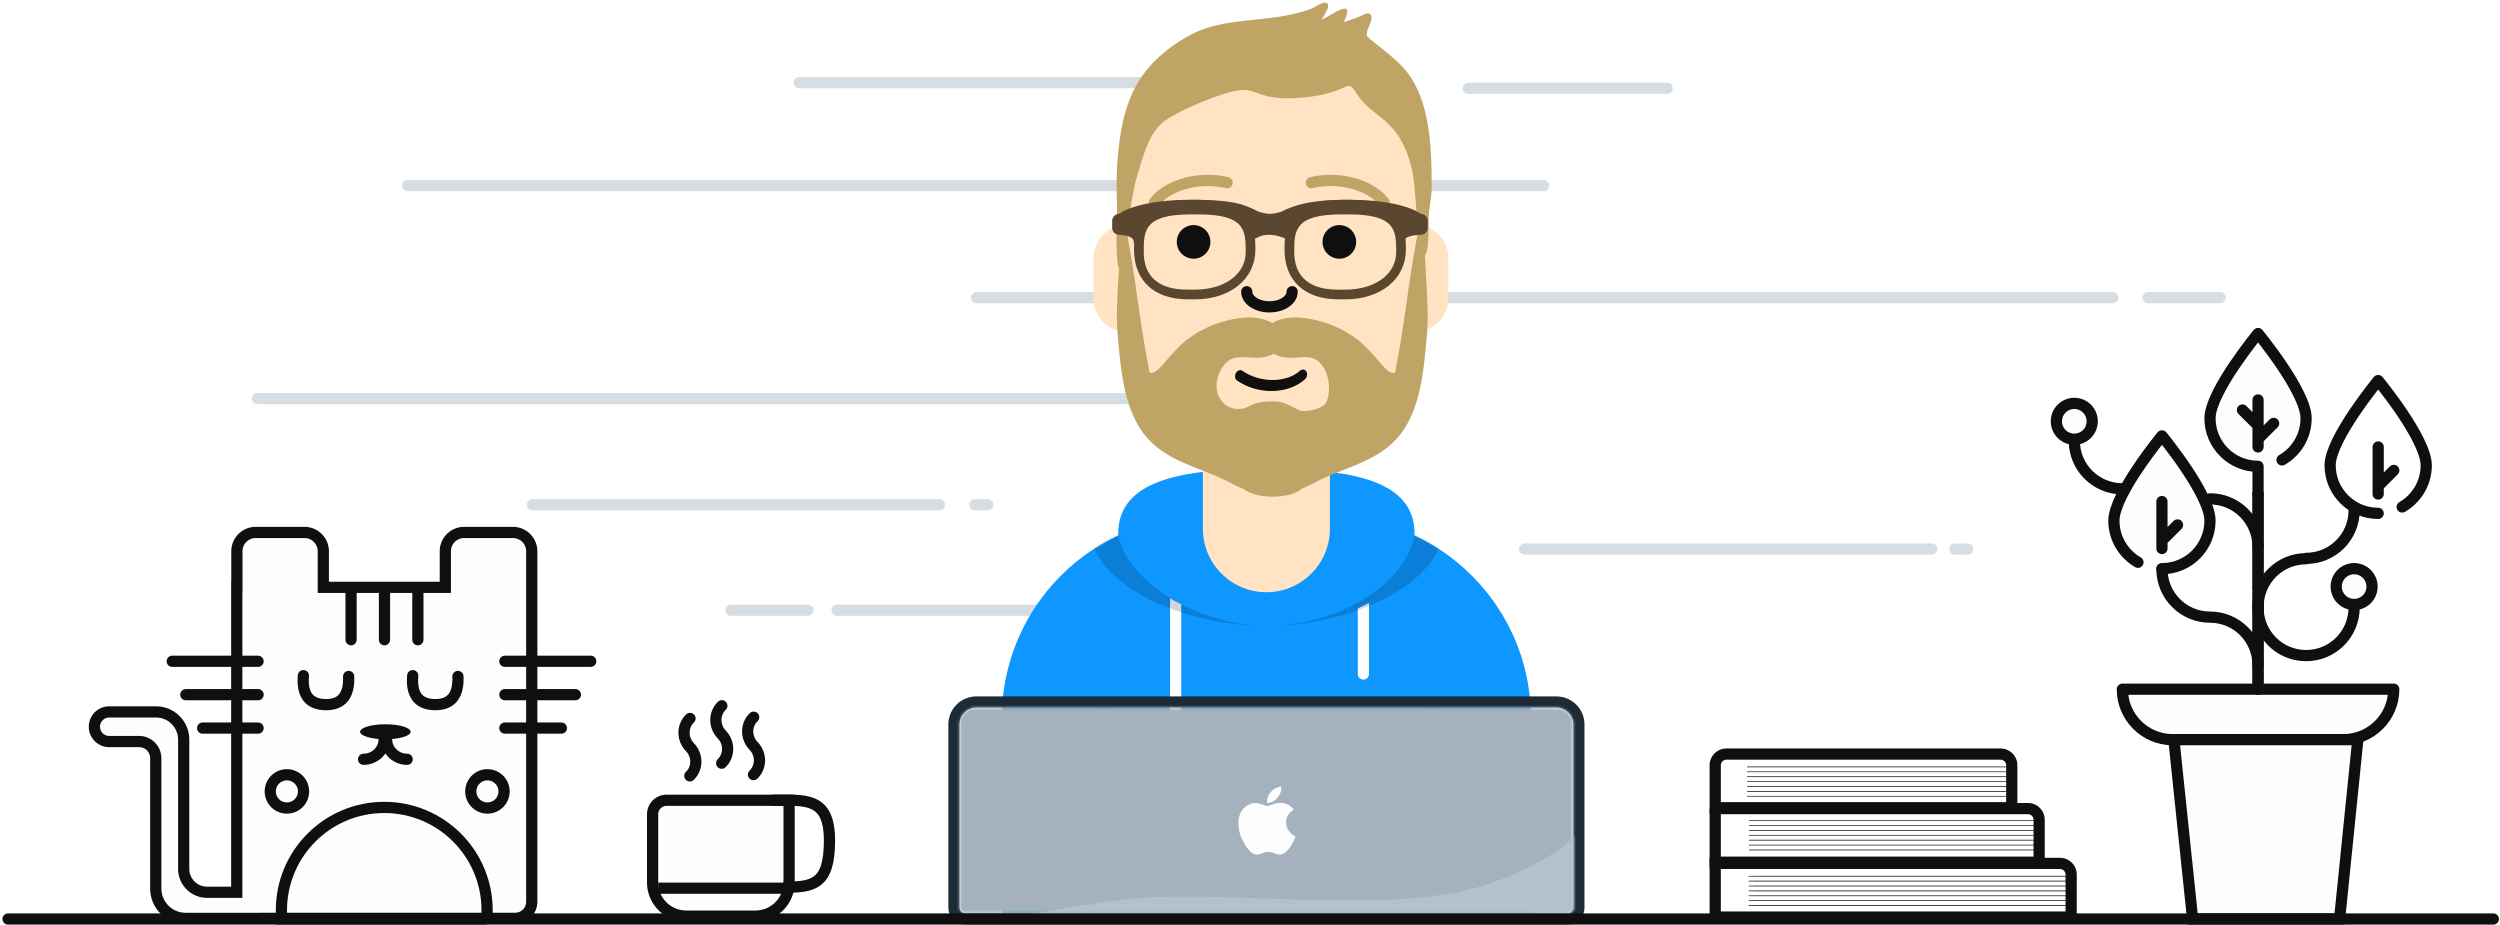 <svg width="892" height="330" viewBox="0 0 892 330" xmlns="http://www.w3.org/2000/svg" xmlns:xlink="http://www.w3.org/1999/xlink">
  <title>
    chapter-i
  </title>
  <defs>
    <path
      d="M117.757 145.628V213H72.26v-69.2c-15.719-8.487-26.56-24.849-27.239-43.8h-.034c-6.456 0-11.689-5.233-11.689-11.69V73.69c0-6.457 5.233-11.69 11.69-11.69V51.89C44.987 23.233 68.22 0 96.877 0c28.659 0 51.89 23.232 51.89 51.89v10.124c6.188.301 11.112 5.413 11.112 11.675v14.622c0 6.273-4.941 11.392-11.145 11.677-.726 20.424-13.257 37.843-30.978 45.64z"
      id="a"/>
    <path
      d="M72.323.07v20.277C72.323 32.858 82.464 43 94.975 43c12.51 0 22.653-10.142 22.653-22.653V.071c17.084 2.025 30.203 7.592 30.203 22.006 0 .222-.003.444-.009.664 24.539 11.474 41.54 36.381 41.54 65.258v69.42H.588v-69.42c0-28.877 17-53.784 41.54-65.258a23.59 23.59 0 0 1-.01-.664c0-14.414 13.119-19.98 30.204-22.006z"
      id="b"/>
    <path
      d="M74.372 66.248c-1.924 2.173-7.718 3.01-9.316 2.173-2.954-1.545-5.75-3.201-8.998-3.088-3.248-.113-6.063.27-9.052 1.835-2.394 1.253-5.945 1.253-8.448-.92-4.04-3.507-3.362-9.083-.813-13.054 3.626-5.651 8.545-2.918 14.045-3.563 1.496-.175 2.998-.617 4.268-1.34 1.27.723 2.772 1.165 4.268 1.34 5.5.645 9.93-2.088 13.556 3.563 2.548 3.971 2.413 10.882.49 13.054zm34.2-65.957c-3.217 14.075-4.696 28.434-7.029 42.671a337.588 337.588 0 0 1-1.584 8.879c-.118.62-.235 2.923-.81 3.215-1.739.884-5.284-3.818-6.232-4.88-2.38-2.665-4.74-5.355-7.64-7.447a39.471 39.471 0 0 0-19.854-7.32c-2.987-.248-7.024.185-9.839 1.993-2.814-1.808-6.852-2.241-9.838-1.993a39.471 39.471 0 0 0-19.855 7.32c-2.9 2.092-5.26 4.782-7.64 7.447-.948 1.062-4.493 5.764-6.232 4.88-.574-.292-.691-2.595-.81-3.215a337.584 337.584 0 0 1-1.584-8.879C7.292 28.725 5.814 14.366 2.595.292 1.66.291.839 19.038.735 20.785.308 27.88-.188 34.816.446 41.917 1.54 54.167 2.681 69.525 11.451 78.88c7.924 8.452 19.43 10.219 29.354 15.554 1.277.687 2.972 1.535 4.8 2.23 1.925 1.563 5.744 2.628 10.143 2.628 4.614 0 8.59-1.172 10.411-2.862a43.018 43.018 0 0 0 4.205-1.996c9.923-5.336 21.43-7.102 29.354-15.554 8.77-9.354 9.91-24.713 11.004-36.962.635-7.1.138-14.037-.287-21.131C110.33 19.039 109.51.29 108.573.29z"
      id="d"/>
    <filter x="-.9%" y="-2.8%" width="101.8%" height="111.1%" filterUnits="objectBoundingBox" id="e">
      <feOffset dy="2" in="SourceAlpha" result="shadowOffsetOuter1"/>
      <feColorMatrix values="0 0 0 0 0 0 0 0 0 0 0 0 0 0 0 0 0 0 0.2 0" in="shadowOffsetOuter1" result="shadowMatrixOuter1"/>
      <feMerge>
        <feMergeNode in="shadowMatrixOuter1"/>
        <feMergeNode in="SourceGraphic"/>
      </feMerge>
    </filter>
    <path d="M6.618.401H213.58a6 6 0 0 1 6 6v65.345a2 2 0 0 1-2 2H2.618a2 2 0 0 1-2-2V6.401a6 6 0 0 1 6-6z" id="f"/>
  </defs>
  <g fill="none" fill-rule="evenodd">
    <g stroke-width="4">
      <g stroke="#D6DDE3" stroke-linecap="round">
        <path
          d="M189.98 180.119h145.213M91.844 142.215h386M348.474 106.215H753.77M523.844 31.5h71M285.135 29.5h195.987M766.45 106.215h25.689M347.844 180.119h4.56M298.656 217.715h145.212M260.77 217.715h27.478M544.02 195.908H689.23M697.52 195.908h4.56M145.474 66.215H550.77"/>
      </g>
      <g stroke="#0F0F0F">
        <path d="M269.547 326.866h-24.693c-6.627 0-12-5.372-12-12v-24.333a5 5 0 0 1 5-5h43.693v29.333c0 6.628-5.373 12-12 12z" fill="#FDFDFD"/>
        <path d="M275.45 285.535c11.785 0 20.506-1.436 20.506 14.356s-5.774 16.67-16.363 16.67M234.854 316.905h46.739"/>
        <g stroke-linecap="round" stroke-linejoin="round">
          <path d="M257.487 272.309c2.838-2.741 2.853-7.33.034-10.249M257.556 251.812c-2.838 2.74-2.854 7.329-.035 10.248"/>
        </g>
        <g stroke-linecap="round" stroke-linejoin="round">
          <path d="M246.132 276.835c2.838-2.74 2.854-7.329.035-10.248M246.201 256.339c-2.838 2.74-2.853 7.329-.034 10.248"/>
        </g>
        <g stroke-linecap="round" stroke-linejoin="round">
          <path d="M268.84 276.386c2.839-2.741 2.855-7.33.035-10.249M268.91 255.889c-2.838 2.74-2.854 7.329-.035 10.248"/>
        </g>
      </g>
    </g>
    <path
      d="M762.827 200.347c-5.135-2.962-8.592-8.51-8.592-14.864 0-9.469 17.145-30.242 17.145-30.242s17.146 20.773 17.146 30.242c0 9.47-7.676 17.146-17.146 17.146M814.225 164.099c5.135-2.962 8.592-8.51 8.592-14.863 0-9.47-17.145-30.243-17.145-30.243s-17.146 20.774-17.146 30.243c0 9.47 7.677 17.145 17.146 17.145"
      fill="#FDFDFD"/>
    <path d="M854.088 245.913h-96.833c0 9.944 8.061 18.006 18.006 18.006h60.822c9.944 0 18.005-8.062 18.005-18.006z" stroke="#0F0F0F" stroke-width="4" fill="#FDFDFD" stroke-linecap="round" stroke-linejoin="round"/>
    <path stroke="#0F0F0F" stroke-width="4" fill="#FDFDFD" d="M775.636 263.919l6.69 63.942h52.44l6.508-63.942z"/>
    <path d="M805.672 245.913v-34.291M805.672 210.436v-34.291" stroke="#1D2B36" stroke-width="4" stroke-linecap="round" stroke-linejoin="round"/>
    <path
      d="M805.672 237.34c0-9.469-7.676-17.146-17.146-17.146M822.818 199.352c-9.47 0-17.146 7.677-17.146 17.146M771.38 203.049c0 9.469 7.677 17.146 17.147 17.146M822.818 199.228c9.469 0 17.145-7.676 17.145-17.146M771.38 195.723v-16.788M771.38 192.866l5.567-5.566M848.536 176.264v-16.789M848.536 173.406l5.566-5.566M814.225 164.099c5.135-2.962 8.592-8.51 8.592-14.863 0-9.47-17.145-30.243-17.145-30.243s-17.146 20.774-17.146 30.243c0 9.47 7.677 17.145 17.146 17.145M805.672 166.381v9.763M805.672 159.475v-16.788M805.672 156.618l5.566-5.566M805.672 151.855l-5.566-5.566M805.672 195.13c0-9.468-7.676-17.145-17.146-17.145M740.11 157.26c0 9.47 7.676 17.146 17.145 17.146"
      stroke="#0F0F0F"
      stroke-width="4"
      stroke-linecap="round"
      stroke-linejoin="round"/>
    <path d="M746.5 150.319a6.39 6.39 0 1 0-12.78 0 6.39 6.39 0 0 0 12.78 0zM846.342 209.295a6.39 6.39 0 1 0-12.781 0 6.39 6.39 0 0 0 12.78 0z" stroke="#0F0F0F" stroke-width="4" fill="#FDFDFD" stroke-linecap="round" stroke-linejoin="round"/>
    <path d="M805.66 216.774c0 9.469 7.677 17.146 17.146 17.146M822.806 233.92c9.47 0 17.145-7.677 17.145-17.147" stroke="#0F0F0F" stroke-width="4" stroke-linecap="round" stroke-linejoin="round"/>
    <g stroke="#0F0F0F">
      <g opacity=".15" stroke-linecap="square" stroke-width=".25">
        <path d="M626.018 314.377h113.469M626.018 316.123h113.469M626.018 317.87h113.469M626.018 319.616h113.469M626.018 321.363h113.469M626.018 323.11h113.469M626.018 312.63h113.469"/>
      </g>
      <path d="M611.987 308.06v19.14h127v-15.14a4 4 0 0 0-4-4h-123z" stroke-width="4"/>
      <g stroke-linecap="round" stroke-width=".25">
        <path d="M624.018 314.377h113.469M624.018 316.123h113.469M624.018 317.87h113.469M624.018 319.616h113.469M624.018 321.363h113.469M624.018 323.11h113.469M624.018 312.63h113.469"/>
      </g>
      <path d="M611.987 288.501v19.141H727.56v-15.14a4 4 0 0 0-4-4H611.987z" stroke-width="4"/>
      <g>
        <path d="M611.987 288.2h105.808v-15.14a4 4 0 0 0-4-4h-97.808a4 4 0 0 0-4 4v15.14z" stroke-width="4"/>
        <g stroke-linecap="round" stroke-width=".25">
          <path d="M623.455 275.377h92.243M623.455 277.124h92.243M623.455 278.87h92.243M623.455 280.617h92.243M623.455 282.363h92.243M623.455 284.11h92.243M623.455 273.631h92.243"/>
        </g>
      </g>
    </g>
    <g>
      <g transform="matrix(-1 0 0 1 211.52 187.979)">
        <path
          d="M127.042 21.583h-.044V8.711a6.708 6.708 0 0 0-6.708-6.709h-17.417a6.708 6.708 0 0 0-6.708 6.709v12.872h-43.54V8.711a6.708 6.708 0 0 0-6.708-6.709H28.5a6.708 6.708 0 0 0-6.708 6.709v125.056a5.917 5.917 0 0 0 5.916 5.917h89.444v.014h28.121c5.891 0 10.667-4.775 10.667-10.666V82.563a5.958 5.958 0 0 1 5.958-5.958h10.657a5.285 5.285 0 1 0 0-10.57h-16.7c-5.454 0-9.875 4.42-9.875 9.874v46.138a8.333 8.333 0 0 1-8.333 8.333h-10.605V21.583z"
          stroke="#0F0F0F"
          stroke-width="4"
          fill="#FDFDFD"/>
        <path d="M37.722 139.868h73.39v-3.064c0-20.266-16.43-36.695-36.695-36.695-20.266 0-36.695 16.429-36.695 36.695v3.064z" stroke="#0F0F0F" stroke-width="4"/>
        <g stroke="#0F0F0F" stroke-linecap="round" stroke-linejoin="round" stroke-width="4">
          <path d="M87.125 53.376c-.274 6.806 2.49 10.158 8.294 10.057 5.803-.101 8.418-3.547 7.845-10.338M48.125 53.376c-.274 6.806 2.49 10.158 8.294 10.057 5.803-.101 8.418-3.547 7.845-10.338"/>
        </g>
        <g stroke="#0F0F0F" stroke-linecap="round" stroke-width="4">
          <path d="M62.422 22.575v17.703M74.34 22.575v17.703M86.26 22.575v17.703"/>
        </g>
        <g stroke="#0F0F0F" stroke-linecap="round" stroke-width="4">
          <path d="M150.076 47.963h-30.64M145.22 59.882h-25.785M139.224 71.802h-19.789"/>
        </g>
        <g stroke="#0F0F0F" stroke-linecap="round" stroke-width="4">
          <path d="M31.391 47.963H.751M31.391 59.882H6.22M31.391 71.802H11.215"/>
        </g>
        <g transform="translate(64.25 69.833)">
          <ellipse fill="#0F0F0F" cx="9.771" cy="3.282" rx="9.018" ry="2.677"/>
          <path d="M10.198 5.958c0 3.946 3.29 7.144 7.348 7.144M9.344 5.958c0 3.946-3.29 7.144-7.349 7.144" stroke="#0F0F0F" stroke-width="4" stroke-linecap="round" stroke-linejoin="round"/>
        </g>
        <circle stroke="#0F0F0F" stroke-width="4" cx="109.153" cy="94.396" r="5.938"/>
        <circle stroke="#0F0F0F" stroke-width="4" cx="37.604" cy="94.396" r="5.938"/>
      </g>
    </g>
    <g>
      <g transform="translate(356.875 18.309)">
        <use fill="#FFE3C3" xlink:href="#a"/>
        <g transform="translate(0 150)">
          <mask id="c" fill="#fff">
            <use xlink:href="#b"/>
          </mask>
          <use fill="#0D97FF" xlink:href="#b"/>
          <path d="M64.59 47.332v61.014a2 2 0 1 1-4 0V45.15a62.645 62.645 0 0 0 4 2.182zm67-.51v25.351a2 2 0 0 1-4 0V48.739a66.549 66.549 0 0 0 4-1.918z" fill="#FDFDFD" mask="url(#c)"/>
          <path
            d="M94.98 55c-11.225 0-22.705-3.553-31.045-8.048-12.669-6.827-22.3-17.01-22.3-28.875 0-9.37 5.597-15.003 14.251-18.353C41.55 2.571 31.634 8.243 31.634 19.308 31.634 39.02 63.104 55 94.979 55zM134.072-.276c14.337 2.847 24.253 8.519 24.253 19.584 0 19.71-31.465 35.689-63.337 35.692 26.84-.004 53.335-16.533 53.335-36.923 0-9.37-5.597-15.003-14.25-18.353z"
            fill-opacity=".16"
            fill="#000"
            mask="url(#c)"/>
          <path d="M154 85.965v68.23M37 85.965v68.23" stroke="#0A7ED6" stroke-width="4" stroke-linecap="round"/>
        </g>
        <path d="M87.964 85.771c0 2.983 3.627 5.401 8.102 5.401 4.474 0 8.101-2.418 8.101-5.4" stroke="#0F0F0F" stroke-linecap="round" stroke-width="4"/>
        <g transform="translate(63 62)" fill="#0F0F0F">
          <circle cx="6" cy="6" r="6"/>
          <circle cx="58" cy="6" r="6"/>
        </g>
        <g fill-rule="nonzero">
          <path d="M56.63 55.159c3.915-5.51 14.648-8.598 23.893-6.328a2 2 0 0 0 .954-3.884c-10.737-2.637-23.165.94-28.107 7.894a2 2 0 0 0 3.26 2.318z" fill="#BFA465"/>
          <path d="M106.923 114c-4.74 4.252-14.024 4.483-20.497-.007-.75-.52-1.794-.17-2.33.784-.536.954-.361 2.15.39 2.67 7.517 5.215 18.266 4.947 24.25-.421.775-.695.997-1.936.496-2.772-.5-.835-1.535-.95-2.31-.254z" fill="#0F0F0F"/>
          <path d="M135.37 55.159c-3.915-5.51-14.648-8.598-23.893-6.328a2 2 0 0 1-.954-3.884c10.737-2.637 23.165.94 28.108 7.894a2 2 0 0 1-3.26 2.318z" fill="#BFA465"/>
        </g>
      </g>
      <use fill="#BFA465" xlink:href="#d" transform="translate(398.375 77.917)"/>
      <path
        d="M500.4 23.836c-2.651-2.82-5.73-5.213-8.725-7.614-.66-.529-1.332-1.045-1.978-1.594-.147-.125-1.651-1.246-1.831-1.66-.433-.992-.182-.219-.123-1.404.076-1.498 3.011-5.729.82-6.7-.963-.426-2.681.71-3.606 1.085a55.605 55.605 0 0 1-5.506 1.9c.895-1.857 2.602-5.574-.606-4.579-2.5.775-4.83 2.768-7.341 3.705.83-1.418 4.154-5.811 1.151-6.057-.935-.076-3.654 1.748-4.66 2.137-3.014 1.166-6.093 1.92-9.257 2.513-10.76 2.018-23.342 1.443-33.297 6.541-7.675 3.93-15.253 10.029-19.686 17.794-4.273 7.485-5.872 15.677-6.766 24.254-.656 6.295-.71 12.801-.403 19.119.1 2.07-1.2 25.755 1.69 22.866 1.439-1.44 2.952-21.398 3.315-23.366.721-3.915 1.416-7.848 2.619-11.638 2.12-6.678 3.899-14.29 9.901-18.392 5.592-3.822 21.85-10.65 27.38-10.65 5.53 0 6.791 3.85 20.444 2.784 13.654-1.066 16.385-5.024 17.881-4.097 1.37.847 2.791 3.615 3.774 4.748 2.323 2.678 5.092 4.724 7.808 6.92 5.664 4.58 8.523 10.331 10.243 17.488 1.714 7.13 1 15.266 3.122 22.283.373 1.234-.793 7.437.585 9.649.085.136 1.376-.309 1.802-2.562.685-3.625.59-9.883.59-10.574 0-4.52 1.1-7.91 1.086-12.46-.054-13.832-.484-31.868-10.425-42.439z"
        fill="#BFA465"/>
      <g filter="url(#e)" transform="translate(396.826 69.299)" fill="#5B462F" fill-rule="nonzero">
        <path
          d="M29.447 35.51H27.06c-12.063 0-19.264-6.638-19.264-17.755C7.795 8.771 9.369 0 28.175 0h2.546C49.526 0 51.1 8.771 51.1 17.755c0 10.453-8.903 17.755-21.653 17.755zM28.05 5.197c-16.79 0-16.79 5.925-16.79 13.425 0 6.124 2.7 13.424 15.565 13.424h2.623c10.71 0 18.188-5.52 18.188-13.424 0-7.5 0-13.425-16.79-13.425H28.05zM83.146 35.51h-2.389c-12.063 0-19.264-6.638-19.264-17.755C61.493 8.771 63.067 0 81.873 0h2.546c18.805 0 20.379 8.771 20.379 17.755 0 10.453-8.902 17.755-21.652 17.755zM81.747 5.197c-16.79 0-16.79 5.925-16.79 13.425 0 6.124 2.702 13.424 15.565 13.424h2.624c10.709 0 18.188-5.52 18.188-13.424 0-7.5 0-13.425-16.79-13.425h-2.797z"/>
        <path
          d="M2.559 4.999C3.158 4.414 9.709 0 28.149 0c15.46 0 18.733 1.605 23.687 4.029l.363.179c.344.122 2.106.72 4.166.786 1.877-.08 3.482-.59 3.952-.753C65.97 1.491 71.507 0 84.445 0c18.44 0 24.99 4.414 25.589 4.999 1.415 0 2.559 1.117 2.559 2.5v2.498c0 1.383-1.144 2.5-2.559 2.5 0 0-5.977 0-5.977 2.5 0 2.499-1.7-3.617-1.7-5V7.563c-3.12-1.194-8.707-3.418-17.912-3.418-10.256 0-15.364 1.819-19.745 3.625l.049.118-.003 1.72-1.92 4.634-2.372-.938a11.289 11.289 0 0 0-1.303-.39c-1.766-.436-3.583-.569-5.19-.24a6.855 6.855 0 0 0-1.637.549l-2.289 1.118-2.29-4.47.102-1.988.07-.169c-3.779-1.76-7.263-3.569-19.769-3.569-9.205 0-14.79 2.223-17.912 3.417v2.435c0 1.383-2.56 7.499-2.56 5 0-2.5-5.117-2.5-5.117-2.5C1.146 12.497 0 11.38 0 9.997V7.498c0-1.382 1.146-2.5 2.559-2.5z"/>
      </g>
    </g>
    <g>
      <g transform="translate(341.756 252.082)">
        <mask id="g" fill="#fff">
          <use xlink:href="#f"/>
        </mask>
        <path stroke="#1D2B36" stroke-width="4" d="M6.618-1.599H213.58a8 8 0 0 1 8 8v65.345a4 4 0 0 1-4 4H2.618a4 4 0 0 1-4-4V6.401a8 8 0 0 1 8-8z"/>
        <path fill="#A5B2BD" mask="url(#g)" d="M-11.019-11.426h240v97h-240z"/>
        <path d="M24.9 74.3c11.658-2.162 22.683-3.925 33.076-5.288 35.918-4.71 97.072 6.704 132.922-6.229 23.9-8.622 36.595-19.827 38.083-33.615L225.555 74.3H24.9z" fill="#B4C0CA" mask="url(#g)"/>
      </g>
      <path
        d="M458.905 293.479c-.011-1.988.888-3.489 2.708-4.594-1.018-1.457-2.557-2.26-4.588-2.416-1.924-.152-4.026 1.121-4.795 1.121-.813 0-2.676-1.067-4.139-1.067-3.023.049-6.236 2.41-6.236 7.216 0 1.42.26 2.888.78 4.4.694 1.987 3.197 6.863 5.808 6.782 1.365-.032 2.33-.97 4.107-.97 1.723 0 2.616.97 4.139.97 2.633-.038 4.897-4.47 5.558-6.463-3.532-1.663-3.342-4.876-3.342-4.979zm-3.067-8.896c1.48-1.755 1.344-3.353 1.3-3.928-1.305.076-2.817.889-3.678 1.891-.948 1.073-1.506 2.4-1.387 3.895 1.414.109 2.703-.617 3.765-1.858z"
        fill="#FDFDFD"
        fill-rule="nonzero"/>
    </g>
    <g stroke="#0F0F0F" stroke-linecap="round" stroke-linejoin="round" stroke-width="4">
      <path
        d="M805.672 245.913v-34.291M805.672 210.436v-34.291M762.827 200.622c-5.135-2.962-8.592-8.51-8.592-14.863 0-9.47 17.145-30.243 17.145-30.243s17.146 20.774 17.146 30.243c0 9.47-7.676 17.145-17.146 17.145M857.089 180.887c5.135-2.962 8.592-8.51 8.592-14.863 0-9.47-17.145-30.243-17.145-30.243s-17.146 20.774-17.146 30.243c0 9.47 7.676 17.146 17.146 17.146"/>
    </g>
    <g stroke="#0F0F0F" stroke-linecap="round" stroke-width=".25">
      <path d="M624.127 294.531H726.36M624.127 296.278H726.36M624.127 298.024H726.36M624.127 299.77H726.36M624.127 301.517H726.36M624.127 303.264H726.36M624.127 292.785H726.36"/>
    </g>
    <path d="M2.875 327.904h886.75" stroke="#0F0F0F" stroke-width="4" stroke-linecap="round"/>
  </g>
</svg>